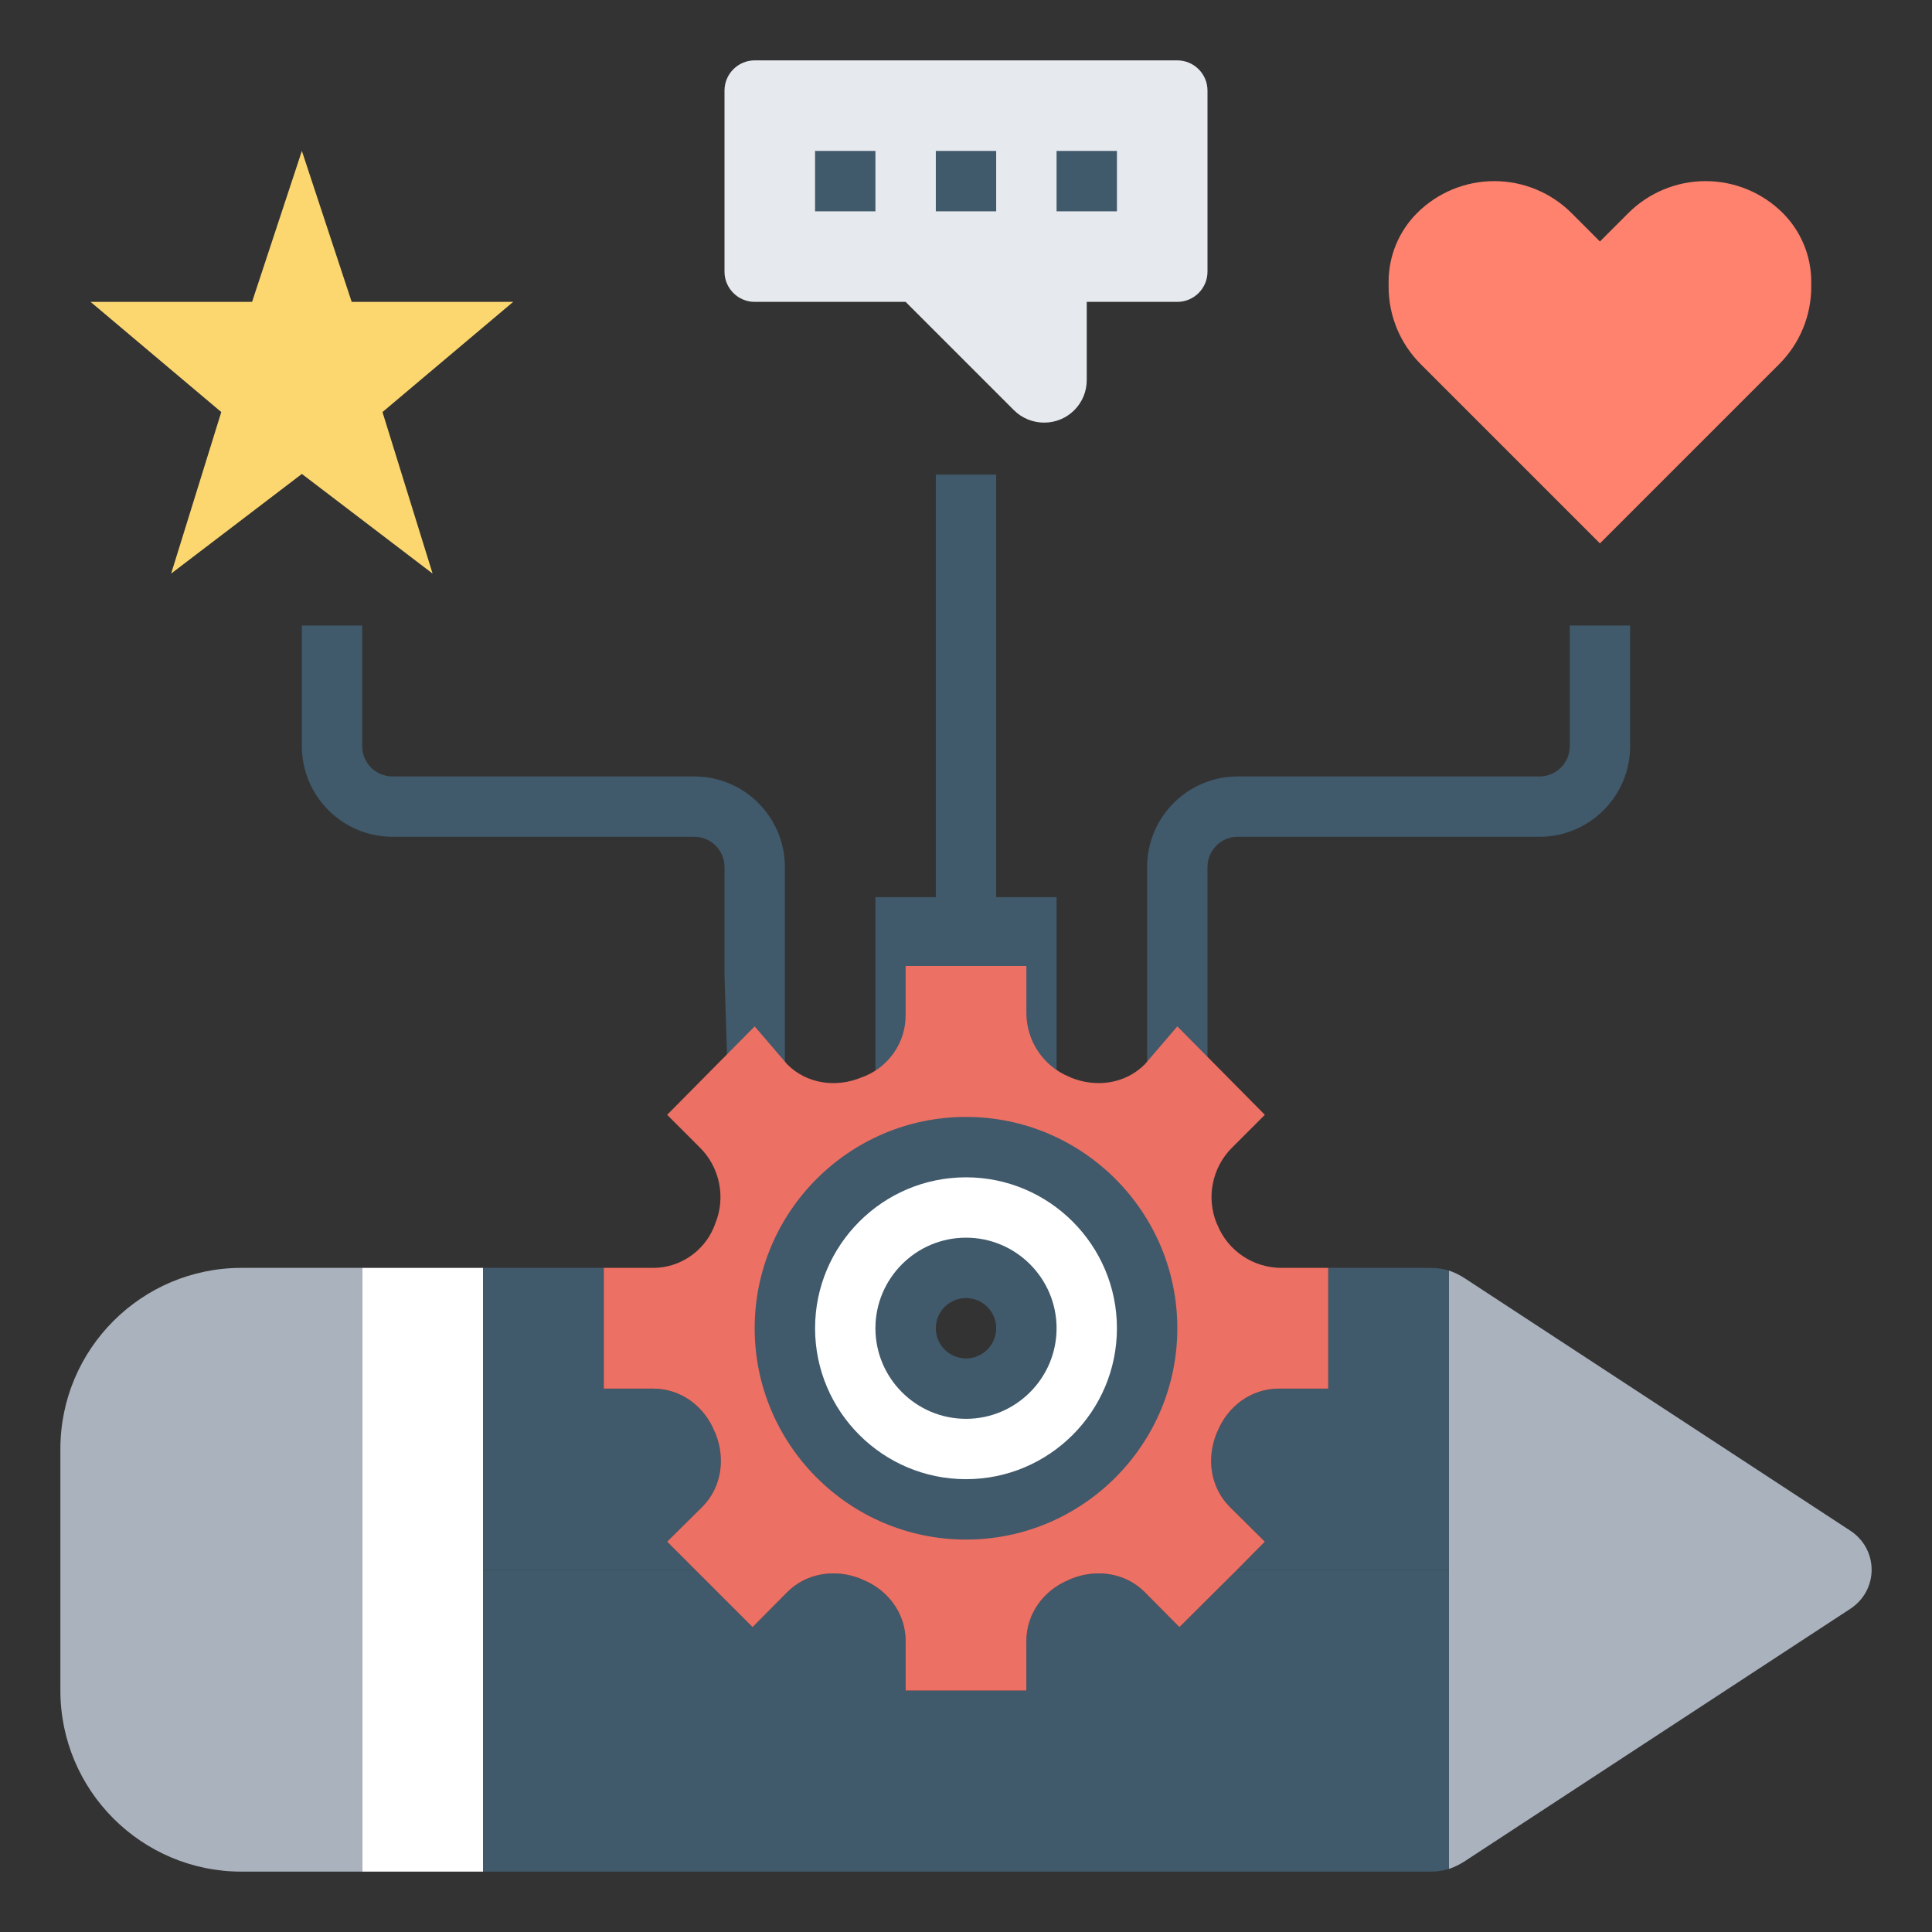 <svg width="100" height="100" viewBox="0 0 100 100" fill="none" xmlns="http://www.w3.org/2000/svg">
<rect x="0" y="0" width="100" height="100" fill="#333333" stroke="none"/>
<path d="M18.75 65.625V96.875H12.5C7.328 96.875 3.125 92.672 3.125 87.5V75C3.125 69.828 7.328 65.625 12.5 65.625H18.75Z" fill="#AAB2BD"/>
<path d="M95.781 79.234L75.781 66.141C75.531 65.984 75.281 65.859 75 65.766V96.734C75.281 96.641 75.531 96.516 75.781 96.359L95.781 83.266C96.469 82.812 96.875 82.062 96.875 81.25C96.875 80.438 96.469 79.688 95.781 79.234Z" fill="#AAB2BD"/>
<path d="M38.953 84.219L40.75 82.406C41.766 81.391 43.281 81.188 44.594 81.734C44.625 81.75 44.641 81.75 44.656 81.766C45.969 82.297 46.875 83.516 46.875 84.938V87.5H53.125V84.938C53.125 83.516 54.031 82.297 55.344 81.766C55.359 81.75 55.375 81.75 55.406 81.734C56.719 81.188 58.234 81.391 59.25 82.406L61.047 84.219L64.047 81.234L64.062 81.25H75V96.734C74.703 96.828 74.391 96.875 74.062 96.875H25V81.25H35.938L35.969 81.234L38.953 84.219Z" fill="#40596B"/>
<path d="M62.5 44.875V50.481V66.5H38L37.5 50.481V44.875C37.5 44.013 36.798 43.312 35.938 43.312H20.312C17.728 43.312 15.625 41.209 15.625 38.625V32.375H18.75V38.625C18.75 39.487 19.452 40.188 20.312 40.188H35.938C38.522 40.188 40.625 42.291 40.625 44.875V50.545V63.5C41.083 63.953 43 63.5 43 63.5H45.312V50.562V46.438H48.438V24.562H51.562V46.438H54.688V50.416V63.5H59.375V50.548V44.875C59.375 42.291 61.478 40.188 64.062 40.188H79.688C80.548 40.188 81.25 39.487 81.25 38.625V32.375H84.375V38.625C84.375 41.209 82.272 43.312 79.688 43.312H64.062C63.202 43.312 62.5 44.013 62.5 44.875Z" fill="#40596B"/>
<path d="M34.531 79.797L35.969 81.234L35.938 81.25H25V65.625H31.25V71.875H33.812C35.234 71.875 36.453 72.781 36.984 74.094C37 74.109 37 74.125 37.016 74.156C37.562 75.469 37.359 76.984 36.344 78L34.531 79.797Z" fill="#40596B"/>
<path d="M64.062 81.25L64.047 81.234L65.469 79.797L63.656 78C62.641 76.984 62.438 75.469 62.984 74.156C63 74.125 63 74.109 63.016 74.094C63.547 72.781 64.766 71.875 66.188 71.875H68.75V65.625H74.062C74.391 65.625 74.703 65.672 75 65.766V81.25H64.062Z" fill="#40596B"/>
<path d="M25 81.25V96.875H18.75V65.625H25V81.25Z" fill="white"/>
<path d="M50 78.125C55.172 78.125 59.375 73.922 59.375 68.75C59.375 63.578 55.172 59.375 50 59.375C44.828 59.375 40.625 63.578 40.625 68.75C40.625 73.922 44.828 78.125 50 78.125ZM65.469 79.797L64.047 81.234L61.047 84.219L59.25 82.406C58.234 81.391 56.719 81.188 55.406 81.734C55.375 81.75 55.359 81.75 55.344 81.766C54.031 82.297 53.125 83.516 53.125 84.938V87.5H46.875V84.938C46.875 83.516 45.969 82.297 44.656 81.766C44.641 81.75 44.625 81.75 44.594 81.734C43.281 81.188 41.766 81.391 40.75 82.406L38.953 84.219L35.969 81.234L34.531 79.797L36.344 78C37.359 76.984 37.562 75.469 37.016 74.156C37 74.125 37 74.109 36.984 74.094C36.453 72.781 35.234 71.875 33.812 71.875H31.25V65.625H33.812C35.172 65.625 36.406 64.797 36.938 63.547L37.016 63.344C37.578 62 37.266 60.422 36.219 59.391L34.531 57.703L39.062 53.125L40.75 55.094C41.766 56.109 43.281 56.312 44.594 55.766L44.797 55.688C46.047 55.156 46.875 53.922 46.875 52.562V50H50H53.125V52.422C53.125 53.875 54 55.188 55.344 55.734L55.406 55.766C56.719 56.312 58.234 56.109 59.25 55.094L60.938 53.125L65.469 57.703L63.781 59.391C62.734 60.422 62.422 62 62.984 63.344L63.016 63.406C63.562 64.75 64.875 65.625 66.328 65.625H68.75V71.875H66.188C64.766 71.875 63.547 72.781 63.016 74.094C63 74.109 63 74.125 62.984 74.156C62.438 75.469 62.641 76.984 63.656 78L65.469 79.797Z" fill="#EC7063"/>
<path d="M50 59.375C55.172 59.375 59.375 63.578 59.375 68.75C59.375 73.922 55.172 78.125 50 78.125C44.828 78.125 40.625 73.922 40.625 68.75C40.625 63.578 44.828 59.375 50 59.375ZM53.125 68.75C53.125 67.031 51.719 65.625 50 65.625C48.281 65.625 46.875 67.031 46.875 68.75C46.875 70.469 48.281 71.875 50 71.875C51.719 71.875 53.125 70.469 53.125 68.75Z" fill="white"/>
<path d="M26.562 15.625L19.797 21.328L22.391 29.688L15.625 24.531L8.859 29.688L11.453 21.328L4.688 15.625H13.047L15.625 7.812L18.203 15.625H26.562Z" fill="#FCD770"/>
<path d="M62.5 4.688V14.062C62.5 14.922 61.797 15.625 60.938 15.625H56.25V19.672C56.25 20.891 55.266 21.875 54.047 21.875C53.453 21.875 52.891 21.641 52.484 21.234L46.875 15.625H39.062C38.203 15.625 37.5 14.922 37.5 14.062V4.688C37.5 3.828 38.203 3.125 39.062 3.125H60.938C61.797 3.125 62.5 3.828 62.5 4.688Z" fill="#E6E9ED"/>
<path d="M93.75 14.578V14.844C93.75 16.344 93.156 17.781 92.094 18.844L82.812 28.125L73.531 18.844C72.469 17.781 71.875 16.344 71.875 14.844V14.578C71.875 13.25 72.406 11.969 73.344 11.031C74.406 9.969 75.844 9.375 77.344 9.375C78.844 9.375 80.281 9.969 81.344 11.031L82.812 12.5L84.281 11.031C85.344 9.969 86.781 9.375 88.281 9.375C89.781 9.375 91.219 9.969 92.281 11.031C93.219 11.969 93.75 13.25 93.75 14.578Z" fill="#FF826E"/>
<path d="M42.188 7.812H45.312V10.938H42.188V7.812Z" fill="#40596B"/>
<path d="M48.438 7.812H51.562V10.938H48.438V7.812Z" fill="#40596B"/>
<path d="M54.688 7.812H57.812V10.938H54.688V7.812Z" fill="#40596B"/>
<path d="M50 73.438C52.584 73.438 54.688 71.334 54.688 68.75C54.688 66.166 52.584 64.062 50 64.062C47.416 64.062 45.312 66.166 45.312 68.75C45.312 71.334 47.416 73.438 50 73.438ZM50 67.188C50.861 67.188 51.562 67.888 51.562 68.75C51.562 69.612 50.861 70.312 50 70.312C49.139 70.312 48.438 69.612 48.438 68.75C48.438 67.888 49.139 67.188 50 67.188Z" fill="#40596B"/>
<path d="M50 79.688C56.031 79.688 60.938 74.78 60.938 68.75C60.938 62.72 56.031 57.812 50 57.812C43.969 57.812 39.062 62.72 39.062 68.75C39.062 74.78 43.969 79.688 50 79.688ZM50 60.938C54.308 60.938 57.812 64.442 57.812 68.75C57.812 73.058 54.308 76.562 50 76.562C45.692 76.562 42.188 73.058 42.188 68.75C42.188 64.442 45.692 60.938 50 60.938Z" fill="#40596B"/>
</svg>
